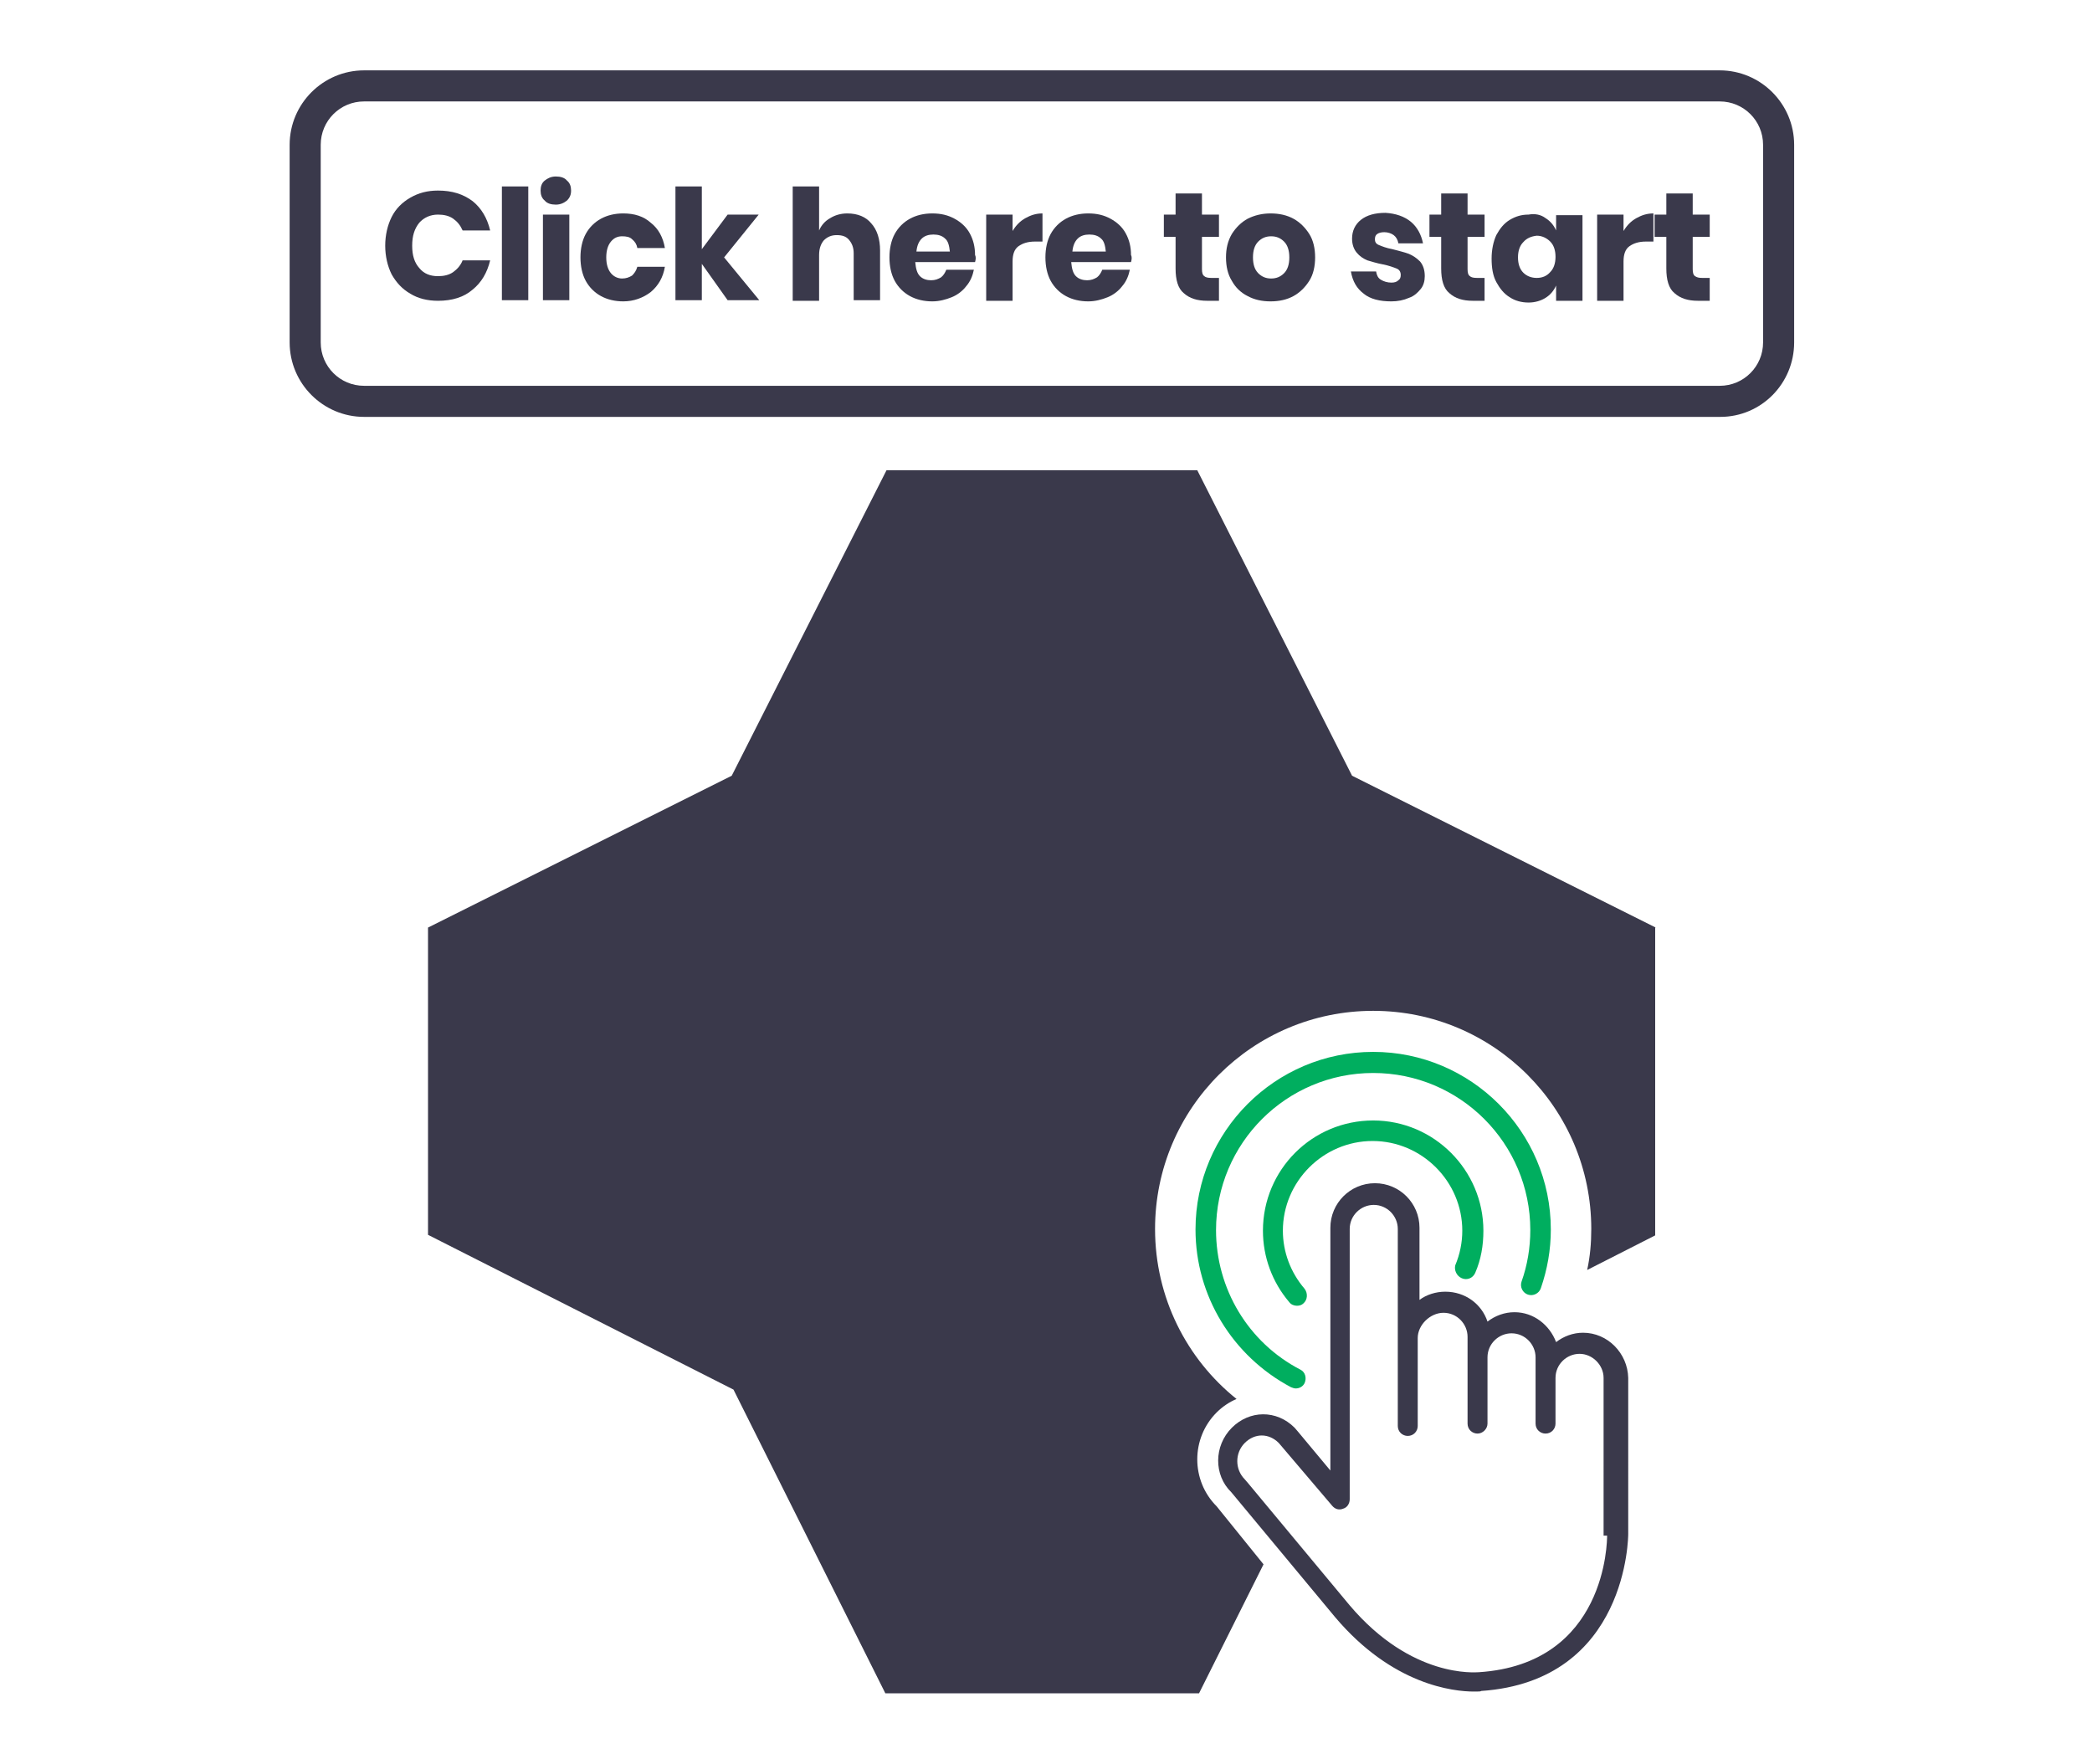 <?xml version="1.0" encoding="utf-8"?>
<!-- Generator: Adobe Illustrator 26.3.1, SVG Export Plug-In . SVG Version: 6.00 Build 0)  -->
<svg version="1.1" id="Layer_2_00000078036213718158053650000014857840000630904962_"
	 xmlns="http://www.w3.org/2000/svg" xmlns:xlink="http://www.w3.org/1999/xlink" x="0px" y="0px" viewBox="0 0 356.8 300.8"
	 style="enable-background:new 0 0 356.8 300.8;" xml:space="preserve">
<style type="text/css">
	.st0{fill:#3A394B;}
	.st1{fill:#00AE5F;}
</style>
<g>
	<g>
		<g>
			<path class="st0" d="M282.4,158.2l-51.8-25.9l-26.4-52.1h-0.6h-51.8h-0.6l-26.4,52.1l-51.8,25.9v52.4l52.1,26.4l25.9,51.8h1.1
				h51.3h1.1l11-22l-8-9.9c-4.4-4.4-4.4-11.6,0-16c1-1,2.2-1.8,3.4-2.3c-8.5-6.8-13.9-17.3-13.9-29c0-20.6,16.7-37.2,37.2-37.2
				c20.6,0,37.2,16.7,37.2,37.2c0,2.4-0.2,4.7-0.7,7l11.6-5.9V158.2z"/>
		</g>
		<path class="st0" d="M270,227.3c-1.7,0-3.3,0.6-4.6,1.6c-1.1-2.9-3.8-5.1-7.1-5.1c-1.7,0-3.3,0.6-4.6,1.6c-1-3-3.8-5.1-7.2-5.1
			c-1.6,0-3.2,0.5-4.4,1.4v-12.3c0-4.2-3.4-7.6-7.6-7.6c-4.2,0-7.6,3.4-7.6,7.6v41.4l-5.5-6.6l-0.6-0.7c-3.1-3.1-7.7-3-10.7,0
			c-3.1,3.1-3.1,8.1-0.1,11l17.7,21.3c9.8,11.6,20.2,12.7,23.7,12.7c0.7,0,1.2,0,1.2-0.1c25.1-1.7,25.1-26.6,25.1-26.8V235
			C277.6,230.8,274.2,227.3,270,227.3z M274.1,261.9c0,0.9-0.1,21.9-21.9,23.3c-0.5,0-11.4,1.1-22-11.4L212.9,253l-0.6-0.7
			c-1.7-1.7-1.7-4.5,0-6.2c1.7-1.7,4.1-1.7,5.8,0l9.1,10.7c0.5,0.6,1.2,0.8,1.9,0.5c0.7-0.2,1.1-0.9,1.1-1.6v-46.1
			c0-2.3,1.9-4.1,4.1-4.1c2.3,0,4.1,1.9,4.1,4.1v33.6c0,1,0.8,1.7,1.7,1.7c1,0,1.7-0.8,1.7-1.7v-15c0-2.2,2.1-4.3,4.4-4.3
			c2.3,0,4.1,1.9,4.1,4.1v14.8c0,1,0.8,1.7,1.7,1.7s1.7-0.8,1.7-1.7v-11.3c0-2.3,1.9-4.1,4.1-4.1c2.3,0,4.1,1.9,4.1,4.1v11.3
			c0,1,0.8,1.7,1.7,1.7c1,0,1.7-0.8,1.7-1.7V235c0-2.3,1.9-4.1,4.1-4.1s4.1,1.9,4.1,4.1V261.9z"/>
		<g>
			<path class="st0" d="M293.4,71.1H62.1c-7,0-12.7-5.7-12.7-12.7V24.7c0-7,5.7-12.7,12.7-12.7h231.2c7,0,12.7,5.7,12.7,12.7v33.7
				C306,65.4,300.4,71.1,293.4,71.1z M62.1,17.3c-4.1,0-7.4,3.3-7.4,7.4v33.7c0,4.1,3.3,7.4,7.4,7.4h231.2c4.1,0,7.4-3.3,7.4-7.4
				V24.7c0-4.1-3.3-7.4-7.4-7.4H62.1z"/>
		</g>
		<g>
			<path class="st0" d="M80.6,34.3c1.5,1.2,2.5,2.9,3,5h-4.7c-0.4-0.9-0.9-1.5-1.6-2c-0.7-0.5-1.6-0.7-2.6-0.7
				c-1.3,0-2.4,0.5-3.2,1.4c-0.8,1-1.2,2.2-1.2,3.9s0.4,2.9,1.2,3.8c0.8,1,1.9,1.4,3.2,1.4c1,0,1.9-0.2,2.6-0.7
				c0.7-0.5,1.3-1.2,1.6-2h4.7c-0.5,2.1-1.5,3.8-3,5c-1.5,1.3-3.5,1.9-5.9,1.9c-1.8,0-3.4-0.4-4.7-1.2c-1.4-0.8-2.4-1.9-3.2-3.3
				c-0.7-1.4-1.1-3.1-1.1-4.9c0-1.8,0.4-3.5,1.1-4.9c0.7-1.4,1.8-2.5,3.2-3.3c1.4-0.8,2.9-1.2,4.7-1.2C77.1,32.5,79,33.1,80.6,34.3z
				"/>
			<path class="st0" d="M90.1,31.8v19.4h-4.5V31.8H90.1z"/>
			<path class="st0" d="M92.9,30.8c0.5-0.4,1.1-0.7,1.9-0.7c0.8,0,1.5,0.2,1.9,0.7c0.5,0.4,0.7,1,0.7,1.7c0,0.7-0.2,1.2-0.7,1.7
				c-0.5,0.4-1.1,0.7-1.9,0.7c-0.8,0-1.5-0.2-1.9-0.7c-0.5-0.4-0.7-1-0.7-1.7C92.2,31.8,92.4,31.2,92.9,30.8z M97.1,36.6v14.6h-4.5
				V36.6H97.1z"/>
			<path class="st0" d="M111,38c1.3,1,2.1,2.5,2.4,4.3h-4.7c-0.1-0.6-0.4-1.1-0.9-1.5c-0.4-0.4-1-0.5-1.7-0.5
				c-0.8,0-1.4,0.3-1.9,0.9c-0.5,0.6-0.8,1.5-0.8,2.7s0.3,2.1,0.8,2.7c0.5,0.6,1.2,0.9,1.9,0.9c0.7,0,1.2-0.2,1.7-0.5
				c0.4-0.4,0.7-0.8,0.9-1.5h4.7c-0.3,1.8-1.1,3.2-2.4,4.3c-1.3,1-2.9,1.6-4.7,1.6c-1.4,0-2.7-0.3-3.8-0.9c-1.1-0.6-2-1.5-2.6-2.6
				c-0.6-1.1-0.9-2.5-0.9-4c0-1.5,0.3-2.9,0.9-4s1.5-2,2.6-2.6c1.1-0.6,2.4-0.9,3.8-0.9C108.2,36.4,109.8,36.9,111,38z"/>
			<path class="st0" d="M124.1,51.2l-4.4-6.2v6.2h-4.5V31.8h4.5v10.7l4.4-5.9h5.3l-5.9,7.3l6,7.3H124.1z"/>
			<path class="st0" d="M148.6,38.1c1,1.1,1.5,2.7,1.5,4.6v8.5h-4.5v-8c0-1-0.3-1.7-0.8-2.3c-0.5-0.6-1.2-0.8-2.1-0.8
				c-0.9,0-1.6,0.3-2.2,0.9c-0.5,0.6-0.8,1.4-0.8,2.5v7.8h-4.5V31.8h4.5v7.5c0.4-0.9,1-1.6,1.9-2.1c0.8-0.5,1.8-0.8,2.9-0.8
				C146.3,36.4,147.7,37,148.6,38.1z"/>
			<path class="st0" d="M166.3,44.7h-10.2c0.1,1.1,0.3,1.9,0.8,2.4c0.5,0.5,1.2,0.7,1.9,0.7c0.7,0,1.2-0.2,1.7-0.5
				c0.4-0.3,0.7-0.8,0.9-1.3h4.7c-0.2,1-0.6,2-1.3,2.8c-0.6,0.8-1.5,1.5-2.5,1.9s-2.1,0.7-3.3,0.7c-1.4,0-2.7-0.3-3.8-0.9
				c-1.1-0.6-2-1.5-2.6-2.6c-0.6-1.1-0.9-2.5-0.9-4c0-1.5,0.3-2.9,0.9-4s1.5-2,2.6-2.6c1.1-0.6,2.4-0.9,3.8-0.9
				c1.5,0,2.7,0.3,3.8,0.9c1.1,0.6,2,1.4,2.6,2.5c0.6,1.1,0.9,2.3,0.9,3.7C166.5,43.9,166.4,44.3,166.3,44.7z M161.2,40.7
				c-0.5-0.5-1.2-0.7-2-0.7c-0.8,0-1.5,0.2-2,0.7c-0.5,0.5-0.8,1.2-0.9,2.2h5.7C161.9,41.9,161.7,41.1,161.2,40.7z"/>
			<path class="st0" d="M174.9,37.2c0.9-0.5,1.8-0.8,2.9-0.8v4.8h-1.3c-1.2,0-2.1,0.3-2.8,0.8c-0.7,0.5-1,1.4-1,2.6v6.7h-4.5V36.6
				h4.5v2.8C173.3,38.4,174,37.7,174.9,37.2z"/>
			<path class="st0" d="M192.9,44.7h-10.2c0.1,1.1,0.3,1.9,0.8,2.4c0.5,0.5,1.2,0.7,1.9,0.7c0.7,0,1.2-0.2,1.7-0.5
				c0.4-0.3,0.7-0.8,0.9-1.3h4.7c-0.2,1-0.6,2-1.3,2.8c-0.6,0.8-1.5,1.5-2.5,1.9s-2.1,0.7-3.3,0.7c-1.4,0-2.7-0.3-3.8-0.9
				c-1.1-0.6-2-1.5-2.6-2.6c-0.6-1.1-0.9-2.5-0.9-4c0-1.5,0.3-2.9,0.9-4s1.5-2,2.6-2.6c1.1-0.6,2.4-0.9,3.8-0.9
				c1.5,0,2.7,0.3,3.8,0.9c1.1,0.6,2,1.4,2.6,2.5c0.6,1.1,0.9,2.3,0.9,3.7C193.1,43.9,193,44.3,192.9,44.7z M187.8,40.7
				c-0.5-0.5-1.2-0.7-2-0.7c-0.8,0-1.5,0.2-2,0.7c-0.5,0.5-0.8,1.2-0.9,2.2h5.7C188.5,41.9,188.3,41.1,187.8,40.7z"/>
			<path class="st0" d="M207.9,47.4v3.9h-2c-1.7,0-3-0.4-4-1.3c-1-0.8-1.4-2.3-1.4-4.2v-5.4h-2v-3.8h2V33h4.5v3.6h2.9v3.8h-2.9v5.5
				c0,0.6,0.1,1,0.4,1.2c0.2,0.2,0.6,0.3,1.2,0.3H207.9z"/>
			<path class="st0" d="M220.6,37.3c1.1,0.6,2,1.5,2.7,2.6c0.7,1.1,1,2.5,1,4s-0.3,2.9-1,4c-0.7,1.1-1.6,2-2.7,2.6
				c-1.1,0.6-2.4,0.9-3.9,0.9c-1.5,0-2.8-0.3-3.9-0.9c-1.2-0.6-2.1-1.5-2.7-2.6c-0.7-1.1-1-2.5-1-4s0.3-2.8,1-4
				c0.7-1.1,1.6-2,2.7-2.6c1.2-0.6,2.5-0.9,3.9-0.9C218.2,36.4,219.5,36.7,220.6,37.3z M214.6,41.2c-0.6,0.6-0.9,1.5-0.9,2.7
				c0,1.2,0.3,2.1,0.9,2.7c0.6,0.6,1.3,0.9,2.2,0.9c0.9,0,1.6-0.3,2.2-0.9c0.6-0.6,0.9-1.5,0.9-2.7c0-1.2-0.3-2.1-0.9-2.7
				c-0.6-0.6-1.3-0.9-2.2-0.9C215.9,40.3,215.2,40.6,214.6,41.2z"/>
			<path class="st0" d="M240.6,37.8c1.1,0.9,1.8,2.2,2.1,3.7h-4.2c-0.1-0.6-0.4-1.1-0.8-1.4c-0.4-0.3-1-0.5-1.6-0.5
				c-0.5,0-0.9,0.1-1.2,0.3c-0.3,0.2-0.4,0.5-0.4,0.9c0,0.5,0.2,0.8,0.7,1c0.5,0.2,1.2,0.5,2.3,0.7c1.1,0.3,2,0.5,2.8,0.8
				c0.7,0.3,1.3,0.7,1.9,1.3c0.5,0.6,0.8,1.4,0.8,2.5c0,0.8-0.2,1.6-0.7,2.2c-0.5,0.6-1.1,1.2-2,1.5c-0.9,0.4-1.9,0.6-3,0.6
				c-2,0-3.6-0.4-4.7-1.3c-1.2-0.9-1.9-2.1-2.2-3.8h4.3c0.1,0.6,0.3,1.1,0.8,1.4c0.5,0.3,1.1,0.5,1.8,0.5c0.5,0,0.9-0.1,1.2-0.4
				c0.3-0.2,0.4-0.5,0.4-0.9c0-0.5-0.2-0.9-0.7-1.1c-0.5-0.2-1.3-0.5-2.3-0.7c-1.1-0.2-2-0.5-2.7-0.7c-0.7-0.3-1.3-0.7-1.8-1.3
				c-0.5-0.6-0.8-1.4-0.8-2.4c0-1.3,0.5-2.4,1.5-3.2c1-0.8,2.4-1.2,4.2-1.2C238,36.4,239.5,36.9,240.6,37.8z"/>
			<path class="st0" d="M253.2,47.4v3.9h-2c-1.7,0-3-0.4-4-1.3c-1-0.8-1.4-2.3-1.4-4.2v-5.4h-2v-3.8h2V33h4.5v3.6h2.9v3.8h-2.9v5.5
				c0,0.6,0.1,1,0.4,1.2c0.2,0.2,0.6,0.3,1.2,0.3H253.2z"/>
			<path class="st0" d="M263.6,37.2c0.8,0.5,1.4,1.2,1.8,2.1v-2.6h4.5v14.6h-4.5v-2.6c-0.4,0.9-1,1.6-1.8,2.1
				c-0.8,0.5-1.8,0.8-2.9,0.8c-1.2,0-2.3-0.3-3.2-0.9c-1-0.6-1.7-1.5-2.3-2.6c-0.6-1.1-0.8-2.5-0.8-4c0-1.5,0.3-2.9,0.8-4
				c0.6-1.1,1.3-2,2.3-2.6c1-0.6,2-0.9,3.2-0.9C261.8,36.4,262.8,36.6,263.6,37.2z M259.8,41.3c-0.6,0.6-0.9,1.5-0.9,2.6
				s0.3,2,0.9,2.6c0.6,0.6,1.4,0.9,2.3,0.9c0.9,0,1.7-0.3,2.3-1c0.6-0.6,0.9-1.5,0.9-2.6c0-1.1-0.3-2-0.9-2.6c-0.6-0.6-1.4-1-2.3-1
				C261.2,40.3,260.4,40.6,259.8,41.3z"/>
			<path class="st0" d="M279.1,37.2c0.9-0.5,1.8-0.8,2.9-0.8v4.8h-1.3c-1.2,0-2.1,0.3-2.8,0.8c-0.7,0.5-1,1.4-1,2.6v6.7h-4.5V36.6
				h4.5v2.8C277.5,38.4,278.2,37.7,279.1,37.2z"/>
			<path class="st0" d="M291.6,47.4v3.9h-2c-1.7,0-3-0.4-4-1.3c-1-0.8-1.4-2.3-1.4-4.2v-5.4h-2v-3.8h2V33h4.5v3.6h2.9v3.8h-2.9v5.5
				c0,0.6,0.1,1,0.4,1.2s0.6,0.3,1.2,0.3H291.6z"/>
		</g>
	</g>
	<g>
		<path class="st1" d="M249.3,218c0.9,0.4,1.9,0,2.3-0.9c1-2.3,1.4-4.7,1.4-7.2c0-10.3-8.4-18.8-18.8-18.8s-18.8,8.4-18.8,18.8
			c0,4.5,1.6,8.8,4.5,12.2c0.3,0.4,0.8,0.6,1.3,0.6c0.4,0,0.8-0.1,1.1-0.4c0.7-0.6,0.8-1.7,0.2-2.5c-2.4-2.8-3.7-6.3-3.7-9.9
			c0-8.4,6.9-15.3,15.3-15.3c8.4,0,15.3,6.9,15.3,15.3c0,2-0.4,4-1.2,5.9C248,216.6,248.4,217.6,249.3,218z"/>
		<path class="st1" d="M220.2,236.6c0.3,0.1,0.5,0.2,0.8,0.2c0.6,0,1.2-0.3,1.5-0.9c0.4-0.9,0.1-1.9-0.7-2.3
			c-8.9-4.6-14.4-13.8-14.4-23.8c0-14.8,12-26.8,26.8-26.8s26.8,12,26.8,26.8c0,3-0.5,6-1.5,8.8c-0.3,0.9,0.2,1.9,1.1,2.2
			c0.9,0.3,1.9-0.2,2.2-1.1c1.1-3.2,1.7-6.5,1.7-10c0-16.7-13.6-30.3-30.3-30.3s-30.3,13.6-30.3,30.3
			C203.9,221,210.2,231.3,220.2,236.6z"/>
	</g>
</g>
</svg>
